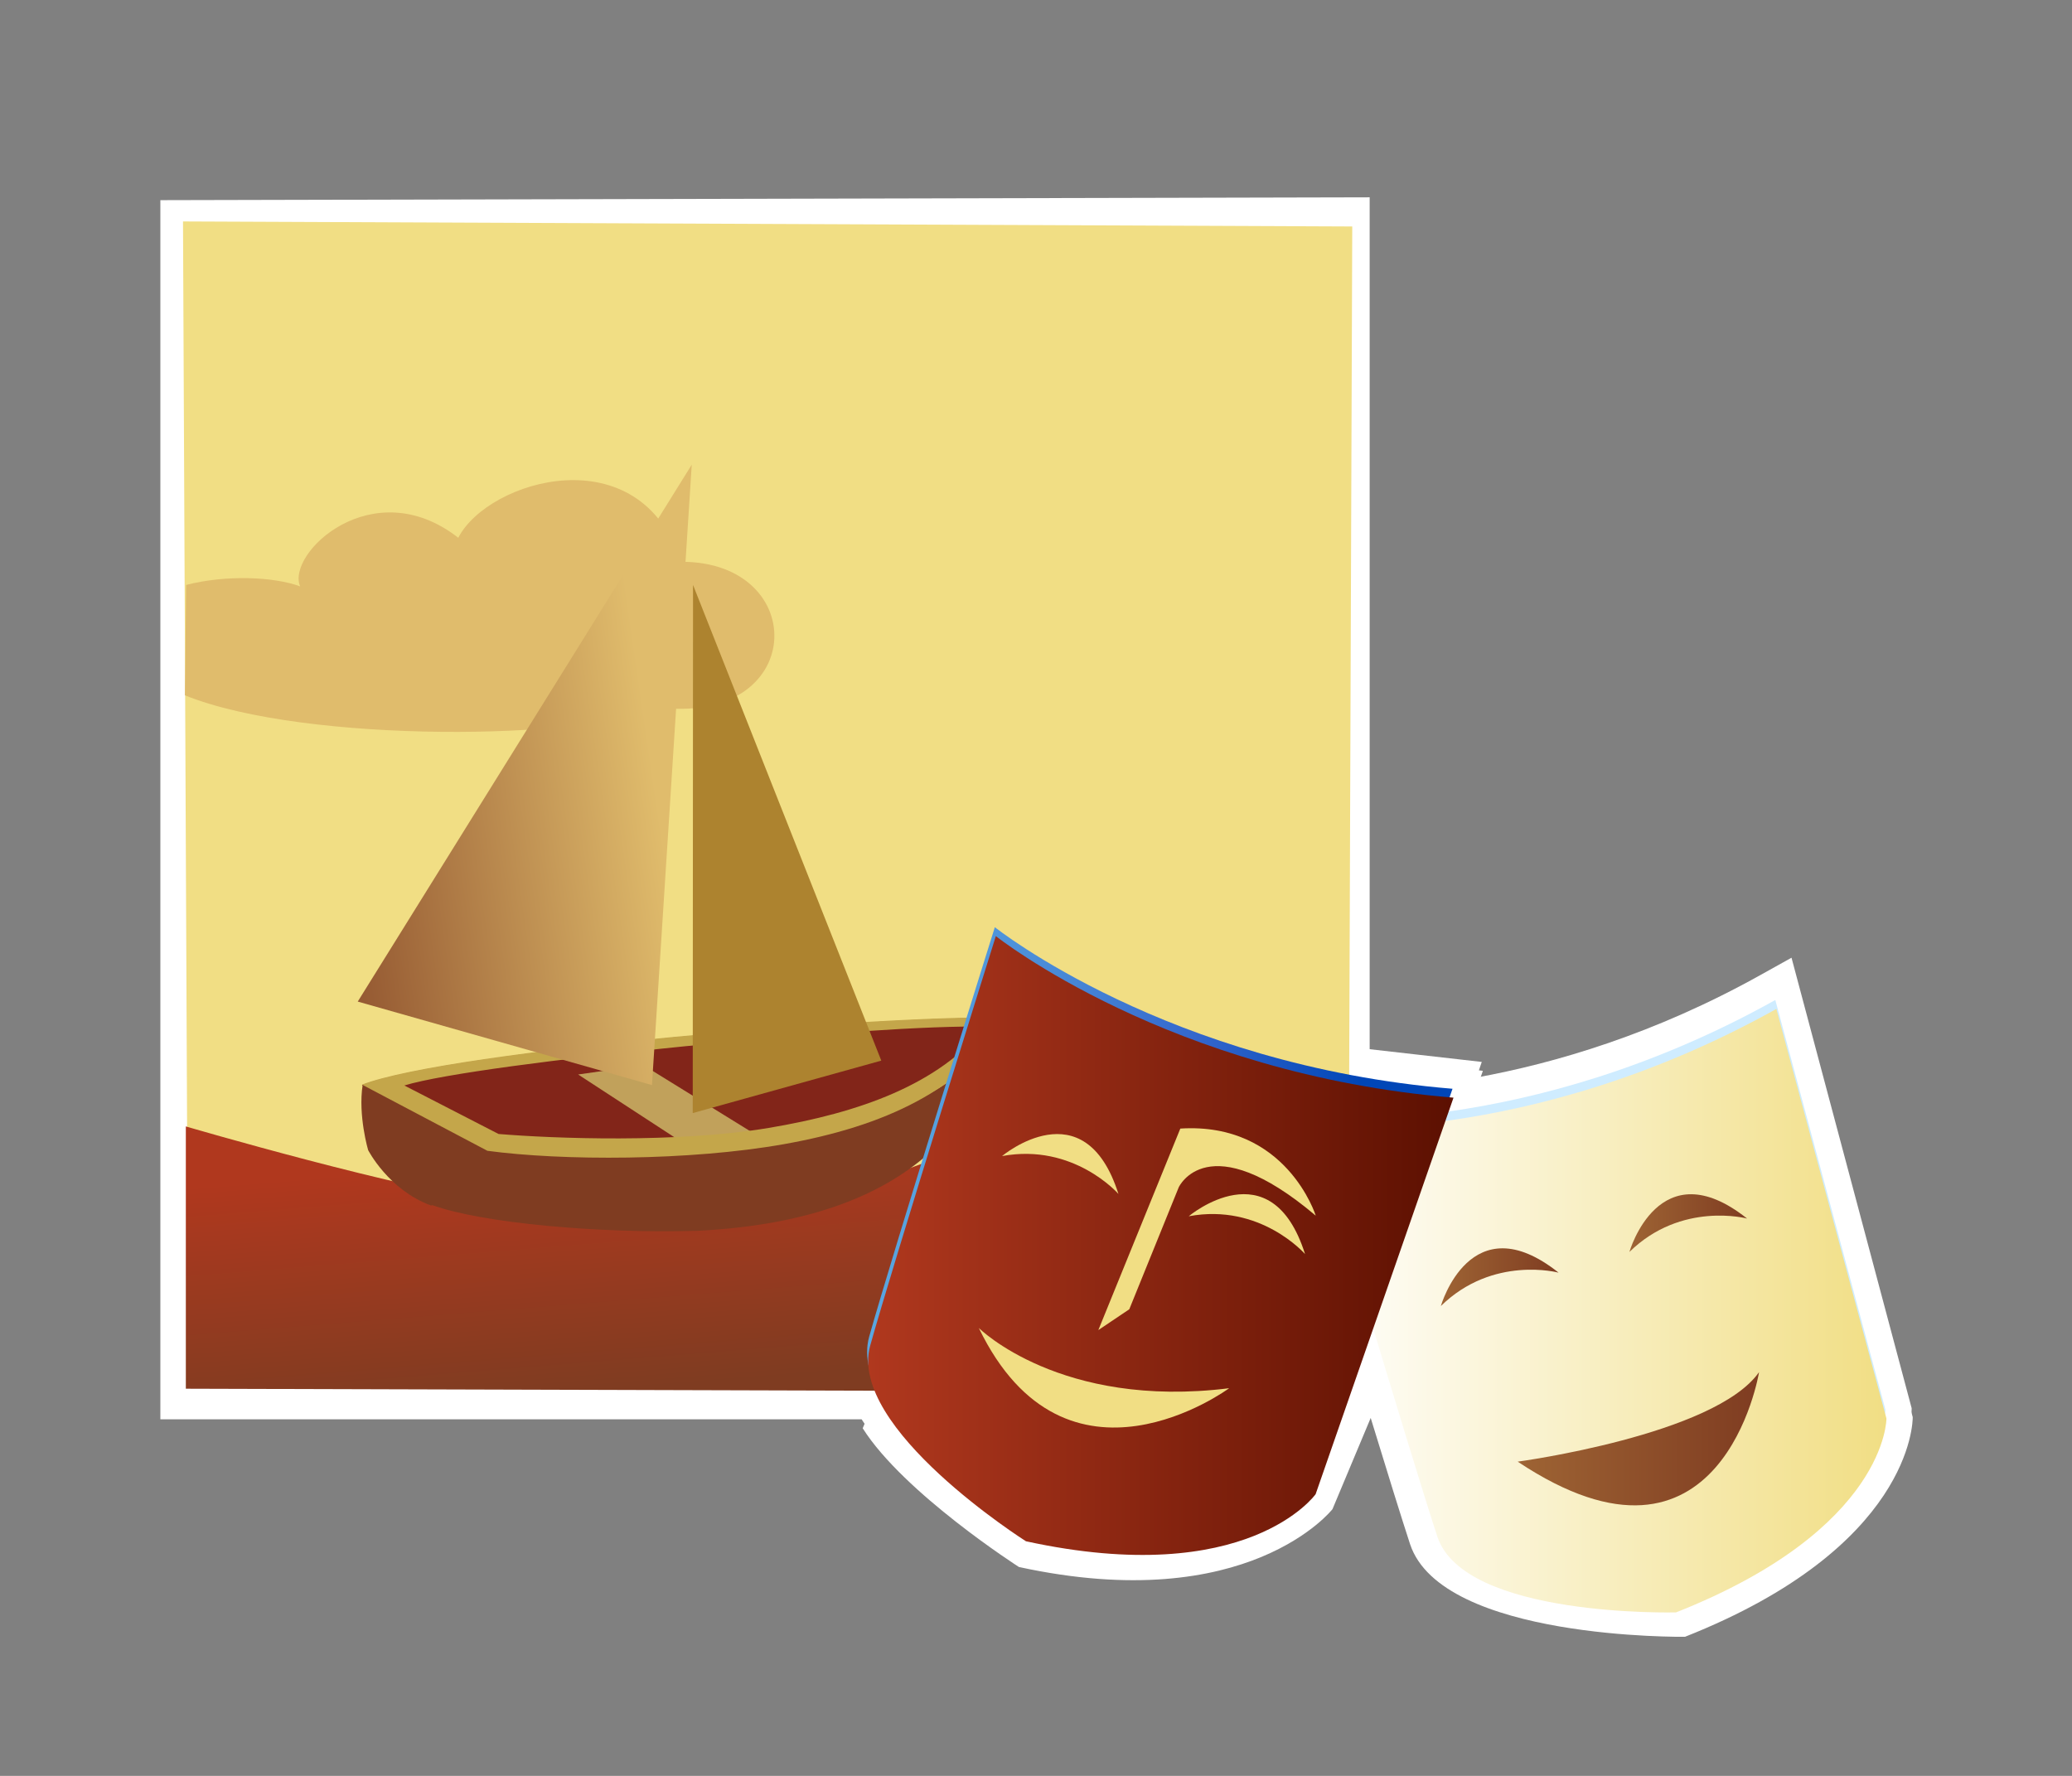 <?xml version="1.0" encoding="UTF-8"?>
<svg xmlns="http://www.w3.org/2000/svg" xmlns:xlink="http://www.w3.org/1999/xlink" contentScriptType="text/ecmascript" width="84" baseProfile="tiny" zoomAndPan="magnify" contentStyleType="text/css" viewBox="0 0 84 72" height="72" preserveAspectRatio="xMidYMid meet" version="1.1">
    <rect x="0" y="0" width="84" height="72" fill="#808080" stroke="none"/>
    <g>
        <g>
            <g>
                <path fill="#ffffff" d="M 34.974 57.906 C 36.642 60.543 41.308 63.531 41.308 63.531 C 50.614 65.556 54.02 61.185 54.02 61.185 L 55.569 57.488 C 56.237 59.674 56.833 61.593 57.165 62.605 C 58.452 66.494 68.311 66.361 68.311 66.361 C 77.481 62.732 77.545 57.668 77.543 57.455 L 72.672 39.189 L 71.422 39.886 C 67.123 42.286 63.076 43.468 59.899 44.046 L 60.116 43.415 L 55.569 42.9 C 55.569 42.9 45.144 40.085 43.694 37.481 "/>
            </g>
        </g>
    </g>
    <g>
        <rect width="84" fill="none" height="72"/>
        <g>
            <g>
                <g>
                    <g>
                        <path fill="#ffffff" d="M 72.629 38.829 L 71.379 39.525 C 67.08 41.926 63.033 43.109 59.855 43.687 L 60.072 43.054 L 55.527 42.538 L 55.527 8.0 L 6.501 8.115 L 6.501 57.544 L 34.931 57.544 C 36.6 60.182 41.266 63.169 41.266 63.169 C 50.571 65.195 53.977 60.825 53.977 60.825 L 55.527 57.127 C 56.194 59.313 56.79 61.232 57.124 62.243 C 58.409 66.133 68.269 66.0 68.269 66.0 C 77.438 62.372 77.502 57.309 77.5 57.095 L 72.629 38.829 z "/>
                    </g>
                </g>
            </g>
            <g>
                <g>
                    <g>
                        <g>
                            <polygon fill="#f1de84" points="54.668,51.543 7.613,51.936 7.419,8.978 54.821,9.182       "/>
                            <linearGradient x1="-167.54" gradientTransform="matrix(1.065 -0.086 0.128 -0.95 303.741 -665.813)" y1="-744.568" x2="-167.54" gradientUnits="userSpaceOnUse" y2="-734.34" xlink:type="simple" xlink:actuate="onLoad" id="XMLID_12_" xlink:show="other">
                                <stop stop-color="#7f3c21" offset="0"/>
                                <stop stop-color="#b0381e" offset="1"/>
                            </linearGradient>
                            <path fill="url(#XMLID_12_)" d="M 7.534 45.669 C 7.534 45.669 16.393 48.268 20.453 48.768 C 23.773 49.182 30.48 49.774 37.037 47.305 C 47.432 43.393 54.601 46.253 54.601 46.253 L 54.516 56.44 L 7.534 56.303 L 7.534 45.669 z "/>
                            <path fill="#e0bc6c" d="M 7.496 28.19 C 12.402 30.171 23.936 29.998 26.576 28.669 C 32.735 29.492 32.891 22.751 27.604 22.777 C 25.952 17.63 19.794 19.44 18.579 21.803 C 15.112 19.098 11.594 22.437 12.168 23.774 C 11.096 23.378 9.158 23.3 7.545 23.715 L 7.496 28.19 z "/>
                            <g>
                                <g>
                                    <path fill="#822519" d="M 40.931 41.282 C 36.115 41.128 18.285 42.605 14.673 43.996 L 19.768 46.592 C 22.43 46.796 27.976 47.009 31.783 46.216 C 35.59 45.428 39.0 44.227 40.931 41.282 z "/>
                                    <polygon fill="#c1a15b" points="23.438,43.563 26.083,43.186 30.732,46.059 27.914,46.482         "/>
                                    <path fill="#7f3c21" d="M 31.66 46.214 C 28.744 46.774 23.482 47.009 19.767 46.568 C 19.766 46.57 19.762 46.576 19.762 46.579 C 19.417 46.351 14.702 43.982 14.702 43.982 C 14.511 45.23 14.924 46.628 14.924 46.628 C 14.924 46.628 15.749 48.244 17.475 48.875 C 17.495 48.872 17.512 48.865 17.531 48.862 C 19.55 49.59 24.3 50.018 28.28 49.901 C 37.718 49.424 39.843 44.706 40.93 41.257 C 38.719 44.891 34.576 45.652 31.66 46.214 z "/>
                                    <g>
                                        <path fill="#c4a64a" d="M 14.675 43.973 L 19.76 46.657 C 22.786 47.065 27.946 47.069 31.776 46.389 C 35.874 45.66 39.001 44.202 40.931 41.261 C 36.114 41.102 18.285 42.584 14.675 43.973 z M 31.168 45.729 C 27.434 46.352 22.423 46.159 20.211 45.975 L 16.392 44.009 C 19.4 43.081 35.848 41.493 39.943 41.628 C 38.041 43.97 34.865 45.109 31.168 45.729 z "/>
                                    </g>
                                </g>
                                <g>
                                    <linearGradient x1="79.636" gradientTransform="matrix(1 0.007 0.007 -1 -54.572 238.213)" y1="207.291" x2="62.854" gradientUnits="userSpaceOnUse" y2="204.734" xlink:type="simple" xlink:actuate="onLoad" id="XMLID_13_" xlink:show="other">
                                        <stop stop-color="#e0bc6c" offset="0"/>
                                        <stop stop-color="#7f3c21" offset="1"/>
                                    </linearGradient>
                                    <polygon fill="url(#XMLID_13_)" points="26.431,43.993 28.044,18.839 14.503,40.607         "/>
                                    <polygon fill="#ad832f" points="28.084,45.128 28.096,23.717 35.728,43.001         "/>
                                </g>
                            </g>
                        </g>
                    </g>
                </g>
            </g>
            <g>
                <g>
                    <path fill="#cfecff" d="M 67.906 65.01 C 67.906 65.01 59.32 65.239 58.228 61.94 C 57.138 58.641 53.179 45.334 53.179 45.334 C 53.179 45.334 61.867 46.185 71.972 40.543 L 76.434 57.147 C 76.435 57.146 76.472 61.62 67.906 65.01 z "/>
                    <linearGradient x1="58.372" gradientTransform="matrix(1 0 0 -1 0 71)" y1="19.579" x2="63.143" gradientUnits="userSpaceOnUse" y2="19.579" xlink:type="simple" xlink:actuate="onLoad" id="XMLID_14_" xlink:show="other">
                        <stop stop-color="#0046b7" offset="0"/>
                        <stop stop-color="#0046b7" offset="0.006"/>
                        <stop stop-color="#3366cc" offset="1"/>
                    </linearGradient>
                    <path fill="url(#XMLID_14_)" d="M 58.372 52.591 C 58.372 52.591 59.572 48.399 63.143 51.237 C 63.144 51.236 60.483 50.521 58.372 52.591 z "/>
                    <linearGradient x1="66.013" gradientTransform="matrix(1 0 0 -1 0 71)" y1="21.772" x2="70.786" gradientUnits="userSpaceOnUse" y2="21.772" xlink:type="simple" xlink:actuate="onLoad" id="XMLID_15_" xlink:show="other">
                        <stop stop-color="#0046b7" offset="0"/>
                        <stop stop-color="#0046b7" offset="0.006"/>
                        <stop stop-color="#3366cc" offset="1"/>
                    </linearGradient>
                    <path fill="url(#XMLID_15_)" d="M 66.013 50.398 C 66.013 50.398 67.213 46.205 70.785 49.043 C 70.786 49.043 68.125 48.328 66.013 50.398 z "/>
                    <linearGradient x1="61.484" gradientTransform="matrix(1 0 0 -1 0 71)" y1="13.028" x2="71.27" gradientUnits="userSpaceOnUse" y2="13.028" xlink:type="simple" xlink:actuate="onLoad" id="XMLID_16_" xlink:show="other">
                        <stop stop-color="#0046b7" offset="0"/>
                        <stop stop-color="#0046b7" offset="0.006"/>
                        <stop stop-color="#3366cc" offset="1"/>
                    </linearGradient>
                    <path fill="url(#XMLID_16_)" d="M 61.484 58.9 C 61.484 58.9 69.481 57.822 71.27 55.271 C 71.271 55.271 69.775 64.423 61.484 58.9 z "/>
                </g>
                <linearGradient x1="35.154" gradientTransform="matrix(1 0 0 -1 0 71)" y1="20.863" x2="58.886" gradientUnits="userSpaceOnUse" y2="20.863" xlink:type="simple" xlink:actuate="onLoad" id="XMLID_17_" xlink:show="other">
                    <stop stop-color="#5aa7e0" offset="0"/>
                    <stop stop-color="#559fde" offset="0.128"/>
                    <stop stop-color="#4889d7" offset="0.329"/>
                    <stop stop-color="#3366cc" offset="0.567"/>
                    <stop stop-color="#0046b7" offset="0.843"/>
                    <stop stop-color="#0046b7" offset="1"/>
                </linearGradient>
                <path fill="url(#XMLID_17_)" d="M 41.551 62.126 C 41.551 62.126 34.298 57.533 35.238 54.189 C 36.176 50.842 40.331 37.591 40.331 37.591 C 40.331 37.591 47.35 43.193 58.886 44.142 L 53.295 60.217 C 53.293 60.219 50.553 64.088 41.551 62.126 z "/>
                <path fill="#cfecff" d="M 40.58 46.51 C 40.58 46.51 43.92 43.702 45.297 48.046 C 45.297 48.046 43.491 45.971 40.58 46.51 z "/>
                <path fill="#cfecff" d="M 48.148 48.949 C 48.148 48.949 51.488 46.136 52.866 50.482 C 52.866 50.482 51.058 48.406 48.148 48.949 z "/>
                <path fill="#cfecff" d="M 39.638 53.479 C 39.638 53.479 42.94 56.776 49.787 55.92 C 49.788 55.921 43.183 60.807 39.638 53.479 z "/>
                <path fill="#cfecff" d="M 44.484 53.566 L 45.739 52.719 L 47.743 47.771 C 47.743 47.771 48.923 45.224 53.298 48.926 C 53.298 48.926 52.114 45.124 47.808 45.394 L 44.484 53.566 z "/>
            </g>
        </g>
    </g>
    <g>
        <g>
            <linearGradient x1="53.223" y1="53.139" x2="76.478" gradientUnits="userSpaceOnUse" y2="53.139" xlink:type="simple" xlink:actuate="onLoad" id="XMLID_18_" xlink:show="other">
                <stop stop-color="#ffffff" offset="0"/>
                <stop stop-color="#f1de84" offset="1"/>
            </linearGradient>
            <path fill="url(#XMLID_18_)" d="M 67.95 65.371 C 67.95 65.371 59.362 65.6 58.272 62.301 C 57.182 59 53.223 45.694 53.223 45.694 C 53.223 45.694 61.911 46.544 72.014 40.905 L 76.477 57.509 C 76.479 57.508 76.516 61.98 67.95 65.371 z "/>
            <linearGradient x1="58.413" gradientTransform="matrix(1 0 0 -1 0 71)" y1="19.219" x2="63.185" gradientUnits="userSpaceOnUse" y2="19.219" xlink:type="simple" xlink:actuate="onLoad" id="XMLID_19_" xlink:show="other">
                <stop stop-color="#9e6434" offset="0"/>
                <stop stop-color="#7f3c21" offset="1"/>
            </linearGradient>
            <path fill="url(#XMLID_19_)" d="M 58.413 52.951 C 58.413 52.951 59.614 48.758 63.186 51.597 C 63.186 51.598 60.526 50.881 58.413 52.951 z "/>
            <linearGradient x1="66.057" gradientTransform="matrix(1 0 0 -1 0 71)" y1="21.412" x2="70.83" gradientUnits="userSpaceOnUse" y2="21.412" xlink:type="simple" xlink:actuate="onLoad" id="XMLID_20_" xlink:show="other">
                <stop stop-color="#9e6434" offset="0"/>
                <stop stop-color="#7f3c21" offset="1"/>
            </linearGradient>
            <path fill="url(#XMLID_20_)" d="M 66.057 50.758 C 66.057 50.758 67.256 46.567 70.828 49.404 C 70.829 49.404 68.168 48.689 66.057 50.758 z "/>
            <linearGradient x1="61.528" gradientTransform="matrix(1 0 0 -1 0 71)" y1="12.668" x2="71.314" gradientUnits="userSpaceOnUse" y2="12.668" xlink:type="simple" xlink:actuate="onLoad" id="XMLID_21_" xlink:show="other">
                <stop stop-color="#9e6434" offset="0"/>
                <stop stop-color="#7f3c21" offset="1"/>
            </linearGradient>
            <path fill="url(#XMLID_21_)" d="M 61.528 59.26 C 61.528 59.26 69.524 58.182 71.313 55.631 C 71.315 55.633 69.819 64.783 61.528 59.26 z "/>
        </g>
        <linearGradient x1="35.197" gradientTransform="matrix(1 0 0 -1 0 71)" y1="20.502" x2="58.927" gradientUnits="userSpaceOnUse" y2="20.502" xlink:type="simple" xlink:actuate="onLoad" id="XMLID_22_" xlink:show="other">
            <stop stop-color="#b0381e" offset="0"/>
            <stop stop-color="#5c1001" offset="1"/>
        </linearGradient>
        <path fill="url(#XMLID_22_)" d="M 41.593 62.488 C 41.593 62.488 34.341 57.894 35.28 54.55 C 36.218 51.202 40.372 37.952 40.372 37.952 C 40.372 37.952 47.391 43.554 58.926 44.503 L 53.336 60.579 C 53.336 60.58 50.596 64.449 41.593 62.488 z "/>
        <path fill="#f1de84" d="M 40.623 46.871 C 40.623 46.871 43.965 44.064 45.342 48.406 C 45.341 48.406 43.533 46.332 40.623 46.871 z "/>
        <path fill="#f1de84" d="M 48.192 49.311 C 48.192 49.311 51.532 46.498 52.907 50.844 C 52.907 50.844 51.102 48.768 48.192 49.311 z "/>
        <path fill="#f1de84" d="M 39.681 53.84 C 39.681 53.84 42.982 57.137 49.83 56.283 C 49.831 56.283 43.226 61.166 39.681 53.84 z "/>
        <path fill="#f1de84" d="M 44.527 53.926 L 45.782 53.082 L 47.788 48.133 C 47.788 48.133 48.966 45.586 53.341 49.287 C 53.341 49.287 52.157 45.486 47.851 45.756 L 44.527 53.926 z "/>
    </g>
</svg>

